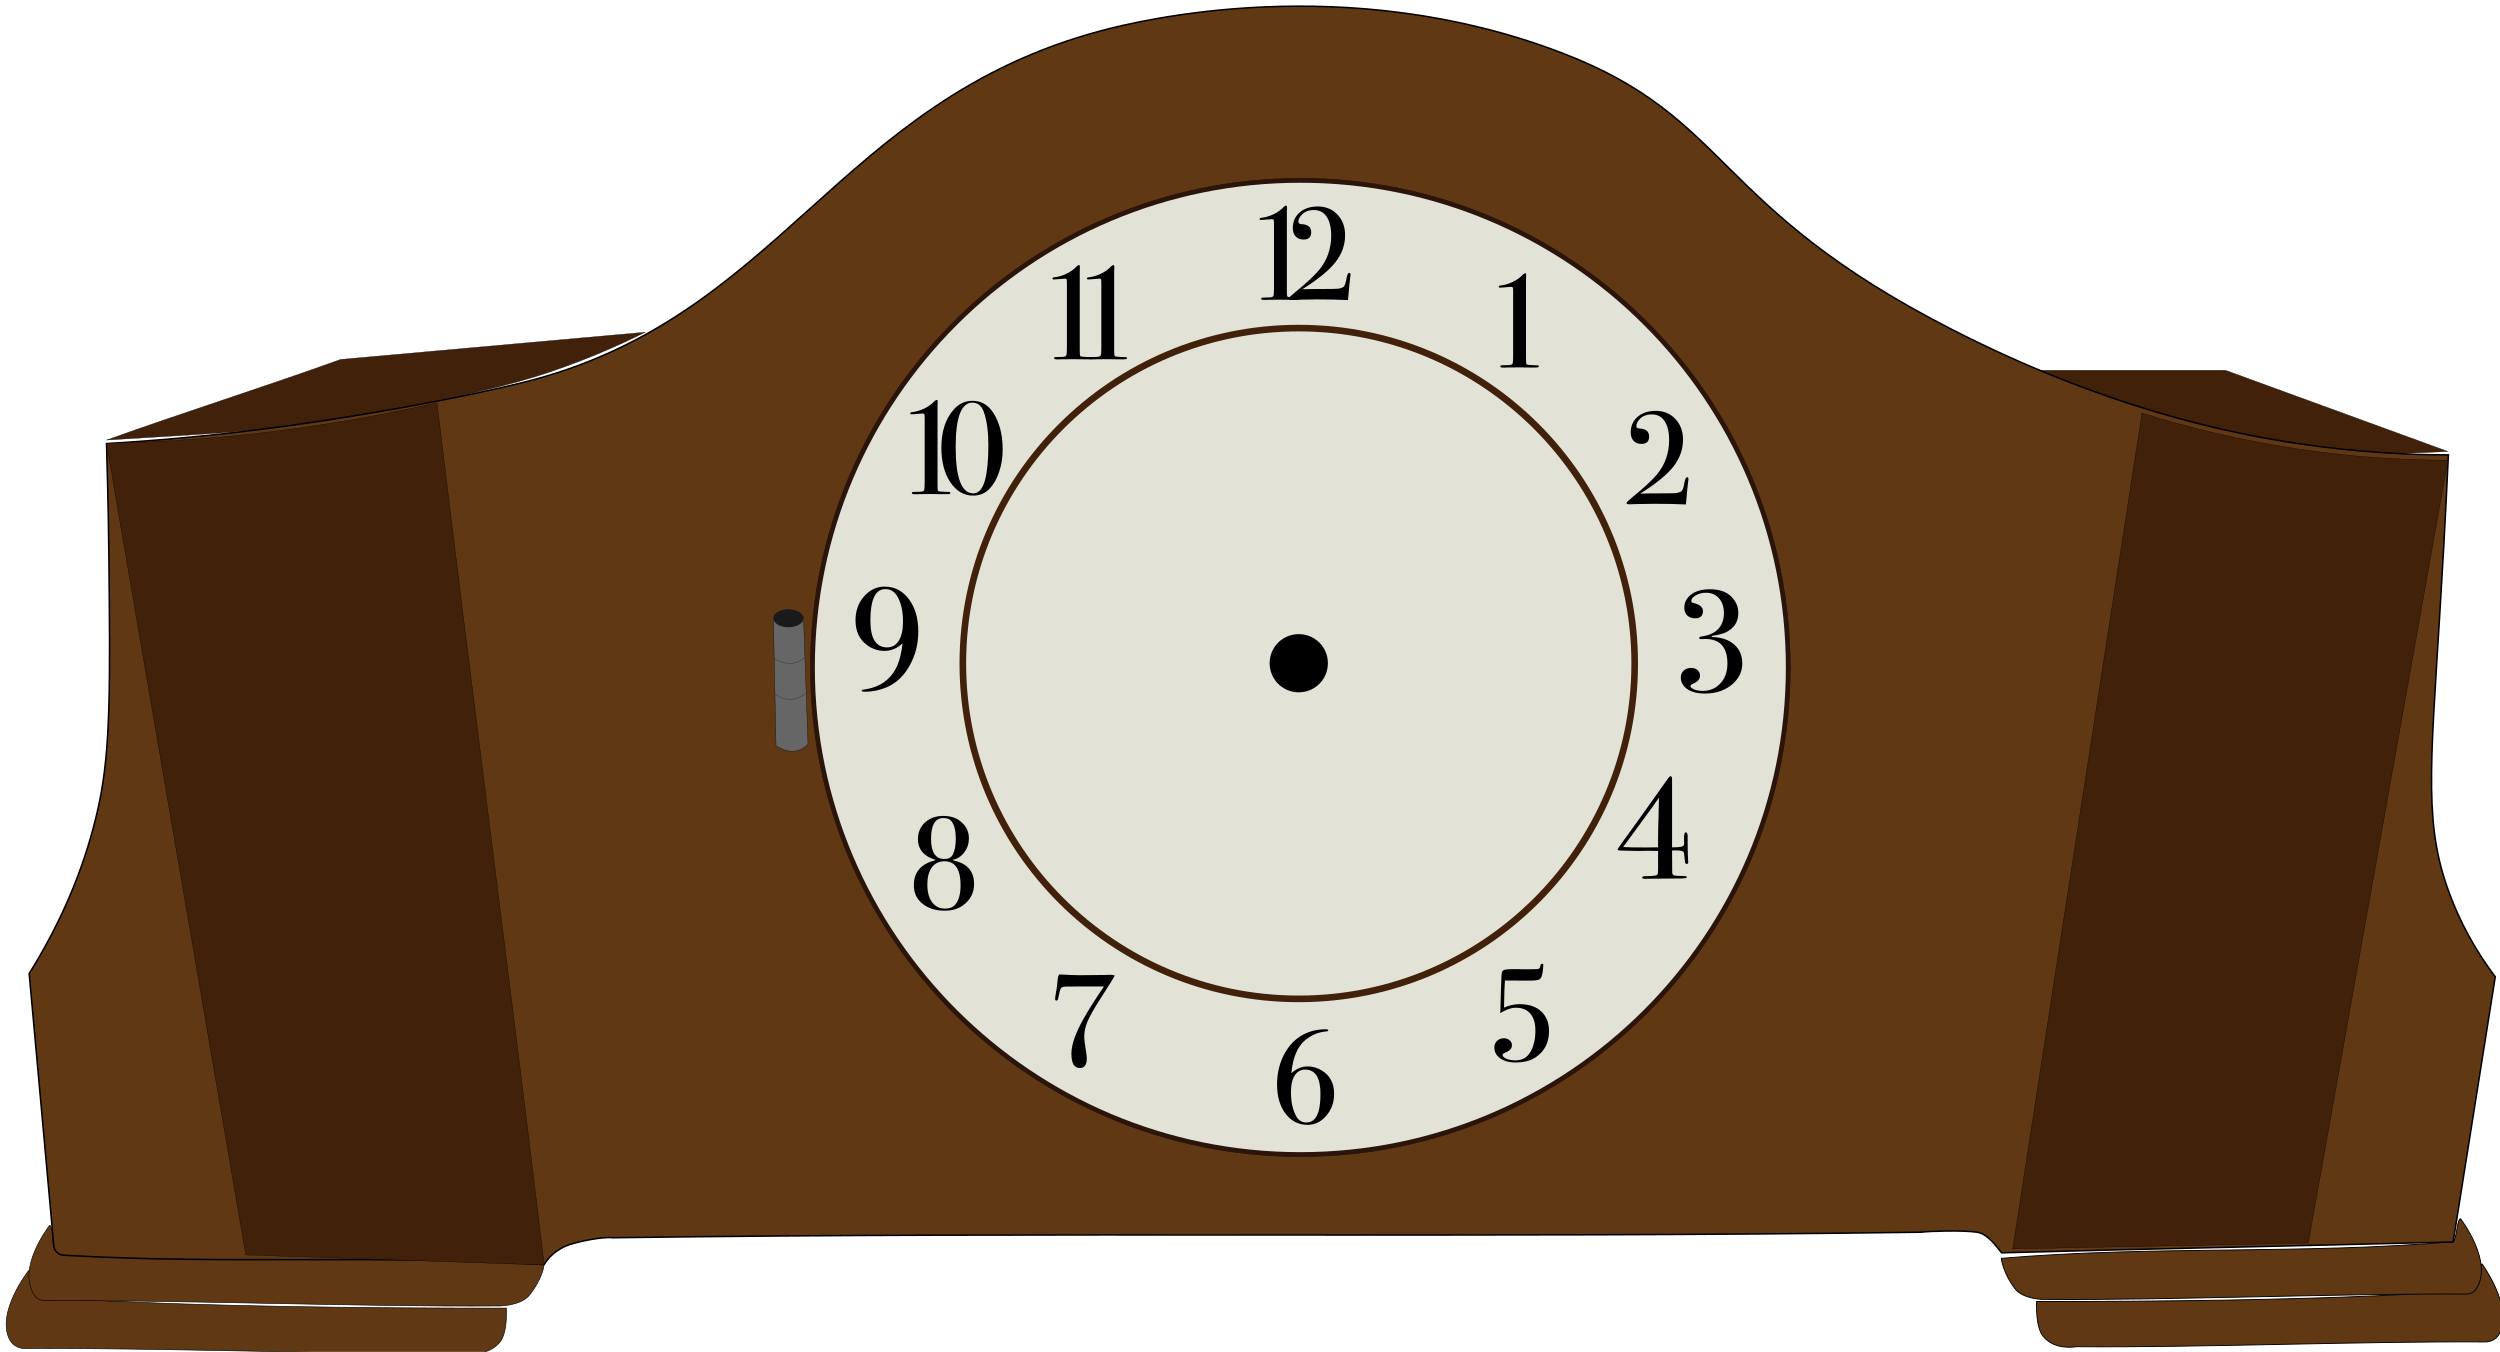 <svg width="405" height="219" viewBox="0 0 405 219" fill="none" xmlns="http://www.w3.org/2000/svg">
<g clip-path="url(#clip0_311_348)">
<path d="M17.252 71.292C29.909 66.752 42.565 62.768 55.178 58.228L104.516 53.816C100.269 55.958 95.335 58.1 89.758 60.027C87.655 60.755 82.207 62.597 70.709 64.953C67.792 65.552 58.181 67.523 44.024 69.322C36.945 70.221 27.892 70.607 17.209 71.292H17.252Z" fill="#42210B" stroke="black" stroke-width="0.05" stroke-miterlimit="10"/>
<path d="M396.554 73.134L360.516 59.984H330.141C337.691 63.754 347.859 67.951 360.301 70.735C374.759 73.99 387.33 73.648 396.597 73.134H396.554Z" fill="#42210B" stroke="black" stroke-width="0.05" stroke-miterlimit="10"/>
<path d="M82.035 211.909C82.035 212.381 82.25 216.064 80.877 217.563C78.817 219.833 75.471 219.277 75.042 219.234C54.234 219.405 25.275 218.334 4.038 218.463C2.966 218.463 1.979 217.906 1.507 216.921C-0.595 212.552 4.51 205.999 4.639 205.827C5.283 205.87 5.84 210.025 6.484 210.068C32.654 212.124 82.035 211.909 82.035 211.909Z" fill="#603813" stroke="black" stroke-width="0.1" stroke-miterlimit="10"/>
<path d="M88.127 204.928C88.127 205.399 87.57 207.583 85.811 209.768C84.395 211.567 80.834 211.61 80.405 211.567C59.511 211.738 28.621 210.582 7.385 210.71C6.698 210.71 6.012 210.453 5.626 209.896C2.58 205.527 7.899 198.717 8.028 198.503C8.672 198.546 8.329 202.187 8.972 202.229C35.143 204.328 61.957 202.829 88.127 204.928Z" fill="#603813" stroke="black" stroke-width="0.1" stroke-miterlimit="10"/>
<path d="M329.926 210.839C329.926 211.31 329.754 214.993 330.999 216.492C332.886 218.763 336.018 218.206 336.447 218.163C355.839 218.334 382.868 217.263 402.646 217.392C403.633 217.392 404.576 216.835 405.005 215.85C406.979 211.481 402.217 204.928 402.088 204.756C401.487 204.799 400.973 208.954 400.372 208.997C375.96 211.053 329.926 210.839 329.926 210.839Z" fill="#603813" stroke="black" stroke-width="0.15" stroke-miterlimit="10"/>
<path d="M324.22 203.857C324.22 204.328 324.735 206.513 326.365 208.697C327.695 210.496 330.999 210.539 331.428 210.496C350.905 210.667 379.736 209.511 399.514 209.639C400.157 209.639 400.801 209.382 401.144 208.826C403.976 204.457 398.742 197.646 398.613 197.432C398.012 197.475 397.969 201.116 397.369 201.159C372.957 203.257 348.589 201.758 324.177 203.857H324.22Z" fill="#603813" stroke="black" stroke-width="0.15" stroke-miterlimit="10"/>
<path d="M17.252 71.849C17.381 76.175 17.553 82.514 17.639 90.224C17.853 110.826 17.939 121.32 16.051 130.186C14.635 136.868 11.675 146.591 4.725 157.727C5.969 171.733 7.471 187.709 8.715 201.844C8.801 202.658 9.444 203.3 10.302 203.343C36.344 204.885 62.129 203.215 88.17 204.842C88.599 204.071 89.972 202.272 92.675 201.501C95.678 200.645 98.381 200.388 99.239 200.516C169.299 199.531 241.161 200.602 311.221 199.617C312.465 199.445 317.913 199.274 320.273 199.617C322.032 199.874 323.362 201.887 324.263 202.958C349.533 202.272 372.142 201.844 397.412 201.201L404.233 158.241C402.303 155.671 399.428 151.431 397.197 145.734C392.564 134.127 393.722 124.832 395.267 99.133C395.61 93.65 396.125 84.827 396.64 73.691C390.462 73.691 382.053 73.305 372.185 71.849C360.473 70.093 340.652 65.895 316.069 53.303C277.37 33.471 280.459 19.208 253.388 8.714C217.95 -5.035 184.015 3.489 178.523 4.945C135.32 16.381 126.525 51.803 84.395 62.04C67.32 66.195 47.027 68.936 47.027 68.936C34.842 70.607 24.632 71.421 17.424 71.849H17.252Z" fill="#603813" stroke="black" stroke-width="0.25" stroke-miterlimit="10"/>
<path d="M125.281 99.99L125.71 120.806C125.71 120.806 128.627 122.99 130.901 120.549L130.172 100.032C130.172 99.433 127.126 97.548 125.281 100.032V99.99Z" fill="#666666" stroke="#1A1A1A" stroke-width="0.08" stroke-miterlimit="10"/>
<path d="M127.726 101.617C129.077 101.617 130.172 100.965 130.172 100.161C130.172 99.356 129.077 98.704 127.726 98.704C126.376 98.704 125.281 99.356 125.281 100.161C125.281 100.965 126.376 101.617 127.726 101.617Z" fill="#1A1A1A"/>
<path d="M125.281 106.543C125.281 106.543 127.855 108.641 130.386 106.543" stroke="#1A1A1A" stroke-width="0.05" stroke-miterlimit="10"/>
<path d="M125.538 112.411C125.538 112.411 127.855 114.424 130.515 112.368" stroke="#1A1A1A" stroke-width="0.05" stroke-miterlimit="10"/>
<path d="M17.252 71.806C24.76 115.623 32.311 159.483 39.819 203.3L88.17 204.928C82.593 158.798 76.372 111.383 70.795 65.253C61.099 67.437 50.202 69.365 38.232 70.564C30.852 71.292 23.817 71.677 17.252 71.806Z" fill="#42210B" stroke="black" stroke-width="0.05" stroke-miterlimit="10"/>
<path d="M347.001 66.966L326.065 202.315L373.944 201.373L396.554 74.547C389.432 74.547 381.195 74.076 372.099 72.705C362.489 71.249 354.08 69.15 347.001 66.923V66.966Z" fill="#42210B" stroke="black" stroke-width="0.05" stroke-miterlimit="10"/>
<path d="M210.657 187.024C254.302 187.024 289.684 151.701 289.684 108.127C289.684 64.554 254.302 29.231 210.657 29.231C167.012 29.231 131.631 64.554 131.631 108.127C131.631 151.701 167.012 187.024 210.657 187.024Z" fill="#E2E2D7" stroke="#2B140A" stroke-width="0.75" stroke-miterlimit="10"/>
<path d="M210.657 187.024C254.302 187.024 289.684 151.701 289.684 108.127C289.684 64.554 254.302 29.231 210.657 29.231C167.012 29.231 131.631 64.554 131.631 108.127C131.631 151.701 167.012 187.024 210.657 187.024Z" fill="#E2E2D7" stroke="#2B140A" stroke-width="0.75" stroke-miterlimit="10"/>
<path d="M210.4 53.688C240.088 53.688 264.285 77.803 264.285 107.485C264.285 137.168 240.131 161.282 210.4 161.282C180.668 161.282 156.514 137.168 156.514 107.485C156.514 77.803 180.668 53.688 210.4 53.688ZM210.4 52.617C180.068 52.617 155.442 77.16 155.442 107.485C155.442 137.81 180.025 162.353 210.4 162.353C240.775 162.353 265.358 137.81 265.358 107.485C265.358 77.16 240.775 52.617 210.4 52.617Z" fill="#42210B"/>
<path d="M210.55 48.398C210.55 48.513 210.392 48.57 210.078 48.57H209.82C209.82 48.57 209.549 48.57 209.005 48.57C208.462 48.556 207.911 48.548 207.353 48.548C206.367 48.548 205.737 48.556 205.466 48.57C205.194 48.584 204.979 48.591 204.822 48.591C204.479 48.591 204.307 48.527 204.307 48.398C204.307 48.27 204.407 48.206 204.608 48.206C204.922 48.206 205.258 48.199 205.616 48.184C206.059 48.17 206.295 48.063 206.324 47.863C206.367 47.649 206.388 47.199 206.388 46.514V36.448C206.388 35.991 206.374 35.72 206.345 35.635C206.317 35.549 206.216 35.506 206.045 35.506C205.973 35.506 205.509 35.542 204.65 35.613C204.479 35.627 204.364 35.635 204.307 35.635C204.136 35.635 204.05 35.584 204.05 35.485C204.05 35.37 204.136 35.306 204.307 35.292C204.979 35.221 205.659 35.021 206.345 34.692C207.032 34.35 207.582 33.95 207.997 33.493C208.154 33.364 208.261 33.3 208.319 33.3C208.433 33.3 208.49 33.372 208.49 33.514V33.921C208.476 34.035 208.469 34.164 208.469 34.307V47.114C208.469 47.627 208.49 47.927 208.533 48.013C208.59 48.099 208.769 48.149 209.069 48.163L209.563 48.184L209.928 48.206H210.249C210.449 48.206 210.55 48.27 210.55 48.398Z" fill="black"/>
<path d="M249.291 59.364C249.291 59.478 249.133 59.535 248.819 59.535H248.561C248.561 59.535 248.29 59.535 247.746 59.535C247.203 59.521 246.652 59.514 246.094 59.514C245.108 59.514 244.478 59.521 244.207 59.535C243.935 59.549 243.721 59.556 243.563 59.556C243.22 59.556 243.048 59.492 243.048 59.364C243.048 59.235 243.148 59.171 243.349 59.171C243.663 59.171 243.999 59.164 244.357 59.15C244.8 59.135 245.036 59.028 245.065 58.828C245.108 58.614 245.129 58.164 245.129 57.479V47.414C245.129 46.957 245.115 46.685 245.086 46.6C245.058 46.514 244.958 46.471 244.786 46.471C244.714 46.471 244.25 46.507 243.392 46.578C243.22 46.593 243.106 46.6 243.048 46.6C242.877 46.6 242.791 46.55 242.791 46.45C242.791 46.336 242.877 46.271 243.048 46.257C243.721 46.186 244.4 45.986 245.086 45.657C245.773 45.315 246.323 44.915 246.738 44.458C246.895 44.33 247.003 44.265 247.06 44.265C247.174 44.265 247.231 44.337 247.231 44.48V44.886C247.217 45.001 247.21 45.129 247.21 45.272V58.079C247.21 58.593 247.231 58.892 247.274 58.978C247.331 59.064 247.51 59.114 247.811 59.128L248.304 59.15L248.669 59.171H248.99C249.191 59.171 249.291 59.235 249.291 59.364Z" fill="black"/>
<path d="M273.53 77.631C273.53 77.674 273.516 77.788 273.487 77.974C273.415 78.445 273.301 79.609 273.144 81.465L273.122 81.722C271.649 81.65 269.969 81.615 268.081 81.615C267.066 81.615 266.115 81.629 265.228 81.657C264.342 81.686 263.955 81.7 264.07 81.7C263.684 81.7 263.491 81.629 263.491 81.486C263.491 81.372 263.862 81.015 264.606 80.415C266.394 78.959 267.666 77.774 268.424 76.86C269.74 75.275 270.398 73.412 270.398 71.271C270.398 69.829 270.098 68.736 269.497 67.994C269.039 67.423 268.396 67.137 267.566 67.137C266.751 67.137 266.108 67.387 265.636 67.887C265.264 68.272 265.078 68.658 265.078 69.043C265.078 69.286 265.271 69.415 265.657 69.429C266.658 69.472 267.159 69.907 267.159 70.735C267.159 71.52 266.744 71.913 265.915 71.913C265.385 71.913 264.964 71.749 264.649 71.421C264.334 71.092 264.177 70.642 264.177 70.071C264.177 69.015 264.549 68.165 265.293 67.523C266.036 66.88 267.016 66.559 268.231 66.559C269.447 66.559 270.455 66.945 271.256 67.716C272.186 68.615 272.65 69.786 272.65 71.228C272.65 72.813 272.121 74.276 271.063 75.618C270.005 76.946 268.224 78.395 265.722 79.966C266.665 79.937 267.852 79.923 269.282 79.923C270.469 79.923 271.22 79.908 271.535 79.88C271.849 79.837 272.128 79.744 272.371 79.602C272.572 79.473 272.743 78.995 272.886 78.167C272.986 77.596 273.129 77.31 273.315 77.31C273.458 77.31 273.53 77.417 273.53 77.631Z" fill="black"/>
<path d="M282.248 107.475C282.248 108.778 281.721 109.893 280.667 110.82C279.503 111.841 278.017 112.351 276.208 112.351C274.729 112.351 273.643 112.006 272.951 111.315C272.511 110.875 272.291 110.372 272.291 109.807C272.291 109.32 272.44 108.935 272.739 108.653C273.053 108.354 273.47 108.205 273.989 108.205C274.398 108.205 274.737 108.323 275.004 108.558C275.272 108.794 275.405 109.092 275.405 109.454C275.405 110.003 275.036 110.435 274.296 110.749C273.997 110.875 273.848 111.001 273.848 111.126C273.848 111.33 274.052 111.519 274.461 111.692C274.87 111.849 275.319 111.927 275.806 111.927C277.002 111.927 277.969 111.519 278.709 110.702C279.464 109.886 279.841 108.818 279.841 107.498C279.841 104.844 278.646 103.517 276.255 103.517C276.019 103.517 275.846 103.525 275.736 103.541H275.57C275.366 103.541 275.264 103.47 275.264 103.329C275.264 103.219 275.452 103.132 275.83 103.07C276.931 102.912 277.781 102.512 278.378 101.868C278.976 101.208 279.275 100.368 279.275 99.347C279.275 98.342 279.015 97.541 278.496 96.945C277.977 96.332 277.277 96.026 276.396 96.026C275.751 96.026 275.185 96.167 274.697 96.45C274.225 96.717 273.989 97.031 273.989 97.392C273.989 97.534 274.1 97.628 274.32 97.675C275.358 97.926 275.877 98.358 275.877 98.971C275.877 99.772 275.46 100.172 274.627 100.172C274.092 100.172 273.659 100.015 273.329 99.701C273.014 99.387 272.857 98.971 272.857 98.452C272.857 97.604 273.219 96.897 273.942 96.332C274.682 95.751 275.704 95.46 277.01 95.46C278.504 95.46 279.645 95.845 280.431 96.615C281.218 97.384 281.611 98.279 281.611 99.3C281.611 100.714 280.943 101.758 279.605 102.433C279.133 102.669 278.371 102.865 277.317 103.022V103.187C278.622 103.234 279.676 103.525 280.478 104.059C281.658 104.844 282.248 105.983 282.248 107.475Z" fill="black"/>
<path d="M273.494 139.716C273.494 139.873 273.415 139.952 273.258 139.952C273.117 139.952 273.022 139.866 272.975 139.693C272.944 139.504 272.888 139.01 272.81 138.209C272.778 138.083 272.715 137.989 272.621 137.926C272.432 137.816 272.015 137.761 271.37 137.761C271.197 137.761 271.032 137.769 270.875 137.785L270.899 141.483C270.977 141.672 271.103 141.789 271.276 141.837C271.465 141.884 271.913 141.907 272.621 141.907C272.967 141.907 273.172 141.939 273.235 142.001C273.25 142.033 273.258 142.08 273.258 142.143C273.258 142.253 272.944 142.308 272.314 142.308C271.685 142.308 269.923 142.323 267.029 142.355C266.871 142.37 266.698 142.378 266.51 142.378C266.195 142.378 266.038 142.3 266.038 142.143C266.038 141.986 266.266 141.915 266.722 141.931C267.257 141.946 267.744 141.915 268.185 141.837C268.374 141.805 268.492 141.727 268.539 141.601C268.586 141.46 268.61 141.161 268.61 140.706V137.855C268.295 137.84 267.933 137.832 267.524 137.832H266.557C266.337 137.832 266.093 137.84 265.825 137.855C265.589 137.855 265.44 137.855 265.377 137.855L262.38 137.785C262.16 137.769 262.05 137.706 262.05 137.596C262.05 137.518 263.206 135.892 265.519 132.72C266.242 131.699 267.839 129.453 270.309 125.982C270.419 125.825 270.529 125.747 270.639 125.747C270.796 125.747 270.875 125.896 270.875 126.194V137.266H271.111C271.646 137.266 272.063 137.235 272.362 137.172C272.676 137.109 272.833 136.952 272.833 136.701C272.818 135.712 272.81 135.374 272.81 135.688C272.826 135.123 272.912 134.84 273.069 134.84C273.29 134.84 273.4 135.06 273.4 135.5V136.56L273.423 138.256C273.439 138.837 273.455 139.206 273.471 139.363C273.486 139.504 273.494 139.622 273.494 139.716ZM268.751 129.21C268.594 129.461 268.264 129.94 267.76 130.647C267.068 131.605 266.022 133.034 264.622 134.934L262.947 137.219C263.529 137.266 264.779 137.29 266.698 137.29C267.375 137.29 268.012 137.282 268.61 137.266V135.594C268.61 134.809 268.633 133.748 268.68 132.413C268.728 130.843 268.751 129.775 268.751 129.21Z" fill="black"/>
<path d="M250.942 167.043C250.942 168.871 250.241 170.27 248.84 171.241C247.996 171.826 246.902 172.119 245.558 172.119C244.213 172.119 243.227 171.769 242.597 171.069C242.254 170.684 242.083 170.227 242.083 169.699C242.083 169.256 242.226 168.899 242.512 168.628C242.798 168.342 243.17 168.2 243.627 168.2C243.999 168.2 244.306 168.307 244.55 168.521C244.807 168.735 244.936 168.999 244.936 169.313C244.936 169.842 244.585 170.241 243.885 170.513C243.57 170.627 243.413 170.755 243.413 170.898C243.413 171.127 243.62 171.334 244.035 171.519C244.464 171.691 244.936 171.776 245.451 171.776C246.452 171.776 247.202 171.434 247.703 170.748C248.389 169.806 248.733 168.535 248.733 166.936C248.733 165.765 248.461 164.859 247.917 164.216C247.374 163.574 246.602 163.253 245.601 163.253C244.828 163.253 243.978 163.545 243.048 164.131C243.134 160.918 243.198 158.891 243.241 158.049C243.255 157.563 243.363 157.27 243.563 157.17C243.763 157.056 244.306 156.999 245.193 156.999C245.336 156.999 245.579 156.999 245.922 156.999C246.266 157.013 246.537 157.021 246.738 157.021H247.467C248.454 157.021 249.026 157.006 249.183 156.978C249.355 156.935 249.462 156.814 249.505 156.614C249.562 156.285 249.662 156.121 249.805 156.121C249.948 156.121 250.02 156.2 250.02 156.357C250.02 156.457 250.012 156.535 249.998 156.592L249.955 157.085C249.884 157.884 249.734 158.384 249.505 158.584C249.29 158.77 248.754 158.862 247.896 158.862L243.799 158.841C243.742 159.326 243.692 160.79 243.649 163.231C244.464 162.86 245.315 162.674 246.201 162.674C247.674 162.674 248.833 163.067 249.676 163.852C250.52 164.623 250.942 165.687 250.942 167.043Z" fill="black"/>
<path d="M216.127 177.194C216.127 178.579 215.705 179.764 214.861 180.749C214.017 181.735 213.009 182.227 211.837 182.227C210.364 182.227 209.169 181.62 208.254 180.407C207.339 179.193 206.881 177.616 206.881 175.674C206.881 173.889 207.267 172.262 208.04 170.791C208.826 169.32 209.87 168.25 211.172 167.579C212.258 167.022 213.445 166.743 214.733 166.743C215.033 166.743 215.183 166.8 215.183 166.915C215.183 167.015 215.083 167.072 214.883 167.086C213.596 167.2 212.459 167.664 211.472 168.478C210.185 169.535 209.427 171.334 209.198 173.875C209.985 173.132 210.871 172.761 211.858 172.761C212.659 172.761 213.41 172.975 214.11 173.404C215.455 174.218 216.127 175.481 216.127 177.194ZM213.917 177.259C213.917 174.603 213.095 173.275 211.45 173.275C210.707 173.275 210.135 173.596 209.734 174.239C209.334 174.867 209.134 175.752 209.134 176.895C209.134 178.536 209.427 179.864 210.013 180.878C210.385 181.52 210.928 181.842 211.644 181.842C213.159 181.842 213.917 180.314 213.917 177.259Z" fill="black"/>
<path d="M180.561 158.091C180.561 158.177 179.731 159.512 178.072 162.096C177.143 163.552 176.506 164.694 176.163 165.523C175.82 166.336 175.648 167.15 175.648 167.964C175.648 168.378 175.749 169.192 175.949 170.405C176.02 170.834 176.056 171.198 176.056 171.498C176.056 172.511 175.677 173.018 174.919 173.018C174.018 173.018 173.568 172.24 173.568 170.684C173.568 169.242 174.233 167.343 175.563 164.987C176.406 163.502 177.5 161.775 178.845 159.804H175.584C173.897 159.804 172.924 159.812 172.667 159.826C172.352 159.84 172.13 159.89 172.002 159.976C171.887 160.061 171.801 160.183 171.744 160.34C171.701 160.483 171.587 160.982 171.401 161.839C171.344 162.01 171.258 162.096 171.144 162.096C171.001 162.096 170.929 162.01 170.929 161.839C170.929 161.668 170.965 161.389 171.036 161.004C171.194 160.133 171.294 159.39 171.337 158.777C171.365 158.334 171.458 158.027 171.616 157.856C171.716 157.856 172.009 157.87 172.495 157.898C173.582 157.956 174.368 157.984 174.855 157.984L179.295 157.941C179.41 157.941 179.531 157.934 179.66 157.92C179.774 157.92 179.846 157.92 179.874 157.92C180.332 157.92 180.561 157.977 180.561 158.091Z" fill="black"/>
<path d="M157.8 143.207C157.8 144.635 157.207 145.784 156.02 146.655C155.219 147.241 154.225 147.533 153.038 147.533C151.765 147.533 150.693 147.248 149.82 146.677C148.633 145.906 148.04 144.821 148.04 143.421C148.04 141.294 149.191 139.945 151.494 139.374V139.267C150.621 139.024 149.935 138.617 149.434 138.046C148.948 137.461 148.705 136.768 148.705 135.969C148.705 134.855 149.084 133.948 149.842 133.249C150.614 132.535 151.608 132.178 152.824 132.178C153.896 132.178 154.776 132.435 155.462 132.949C156.463 133.691 156.964 134.648 156.964 135.819C156.964 136.661 156.713 137.418 156.213 138.089C155.712 138.746 155.09 139.145 154.347 139.288L154.368 139.374C156.656 139.831 157.8 141.109 157.8 143.207ZM154.84 135.862C154.84 134.591 154.611 133.656 154.154 133.056C153.882 132.699 153.446 132.521 152.845 132.521C151.501 132.521 150.829 133.641 150.829 135.883C150.829 138.067 151.551 139.16 152.995 139.16C153.639 139.16 154.089 138.924 154.347 138.453C154.676 137.839 154.84 136.975 154.84 135.862ZM155.612 143.421C155.612 140.823 154.74 139.524 152.995 139.524C152.123 139.524 151.444 139.859 150.957 140.53C150.471 141.187 150.228 142.101 150.228 143.272C150.228 144.485 150.478 145.442 150.979 146.141C151.494 146.841 152.194 147.191 153.081 147.191C153.839 147.191 154.397 146.976 154.754 146.548C155.326 145.863 155.612 144.821 155.612 143.421Z" fill="black"/>
<path d="M148.763 102.287C148.763 104.345 148.283 106.214 147.323 107.894C146.38 109.559 145.137 110.713 143.595 111.357C142.463 111.828 141.33 112.064 140.197 112.064C139.788 112.064 139.584 112.009 139.584 111.899C139.584 111.805 139.694 111.742 139.914 111.71C142.573 111.365 144.397 110.046 145.389 107.753C145.782 106.826 146.057 105.648 146.214 104.219C145.349 105.036 144.374 105.444 143.288 105.444C142.25 105.444 141.306 105.13 140.457 104.502C139.214 103.591 138.593 102.248 138.593 100.474C138.593 98.966 139.049 97.686 139.961 96.634C140.889 95.566 142.006 95.032 143.312 95.032C144.917 95.032 146.222 95.707 147.229 97.058C148.252 98.408 148.763 100.152 148.763 102.287ZM146.285 100.733C146.285 98.942 145.955 97.529 145.294 96.492C144.838 95.785 144.217 95.432 143.43 95.432C141.81 95.432 141 97.128 141 100.521C141 103.426 141.904 104.879 143.713 104.879C144.515 104.879 145.145 104.518 145.601 103.795C146.057 103.057 146.285 102.036 146.285 100.733Z" fill="black"/>
<path d="M153.96 79.88C153.96 79.994 153.803 80.051 153.488 80.051H153.231C153.231 80.051 152.959 80.051 152.416 80.051C151.872 80.037 151.322 80.03 150.764 80.03C149.777 80.03 149.148 80.037 148.876 80.051C148.605 80.066 148.39 80.073 148.233 80.073C147.89 80.073 147.718 80.008 147.718 79.88C147.718 79.751 147.818 79.687 148.018 79.687C148.333 79.687 148.669 79.68 149.027 79.666C149.47 79.651 149.706 79.544 149.734 79.344C149.777 79.13 149.799 78.681 149.799 77.995V67.93C149.799 67.473 149.784 67.202 149.756 67.116C149.727 67.03 149.627 66.987 149.456 66.987C149.384 66.987 148.919 67.023 148.061 67.094C147.89 67.109 147.775 67.116 147.718 67.116C147.546 67.116 147.461 67.066 147.461 66.966C147.461 66.852 147.546 66.788 147.718 66.773C148.39 66.702 149.069 66.502 149.756 66.174C150.442 65.831 150.993 65.431 151.408 64.974C151.565 64.846 151.672 64.782 151.729 64.782C151.844 64.782 151.901 64.853 151.901 64.996V65.403C151.887 65.517 151.88 65.645 151.88 65.788V78.595C151.88 79.109 151.901 79.409 151.944 79.494C152.001 79.58 152.18 79.63 152.48 79.644L152.974 79.666L153.338 79.687H153.66C153.86 79.687 153.96 79.751 153.96 79.88Z" fill="black"/>
<path d="M177 58.036C177 58.15 176.842 58.207 176.528 58.207H176.27C176.27 58.207 175.998 58.207 175.455 58.207C174.912 58.193 174.361 58.186 173.803 58.186C172.817 58.186 172.187 58.193 171.916 58.207C171.644 58.221 171.429 58.228 171.272 58.228C170.929 58.228 170.757 58.164 170.757 58.036C170.757 57.907 170.857 57.843 171.058 57.843C171.372 57.843 171.708 57.836 172.066 57.822C172.509 57.807 172.745 57.7 172.774 57.5C172.817 57.286 172.838 56.836 172.838 56.151V46.086C172.838 45.629 172.824 45.357 172.795 45.272C172.766 45.186 172.666 45.143 172.495 45.143C172.423 45.143 171.958 45.179 171.1 45.25C170.929 45.265 170.814 45.272 170.757 45.272C170.586 45.272 170.5 45.222 170.5 45.122C170.5 45.008 170.586 44.943 170.757 44.929C171.429 44.858 172.109 44.658 172.795 44.329C173.481 43.987 174.032 43.587 174.447 43.13C174.604 43.002 174.711 42.937 174.769 42.937C174.883 42.937 174.94 43.009 174.94 43.151V43.558C174.926 43.673 174.919 43.801 174.919 43.944V56.751C174.919 57.265 174.94 57.565 174.983 57.65C175.04 57.736 175.219 57.786 175.519 57.8L176.013 57.822L176.377 57.843H176.699C176.899 57.843 177 57.907 177 58.036Z" fill="black"/>
<path d="M218.786 44.522C218.786 44.565 218.772 44.679 218.743 44.865C218.672 45.336 218.557 46.5 218.4 48.356L218.379 48.613C216.906 48.541 215.225 48.505 213.337 48.505C212.322 48.505 211.371 48.52 210.484 48.548C209.598 48.577 209.212 48.591 209.326 48.591C208.94 48.591 208.747 48.52 208.747 48.377C208.747 48.263 209.119 47.906 209.862 47.306C211.65 45.85 212.923 44.665 213.681 43.751C214.996 42.166 215.654 40.303 215.654 38.162C215.654 36.72 215.354 35.627 214.753 34.885C214.296 34.314 213.652 34.028 212.823 34.028C212.008 34.028 211.364 34.278 210.892 34.778C210.52 35.163 210.334 35.549 210.334 35.934C210.334 36.177 210.527 36.306 210.914 36.32C211.915 36.363 212.415 36.798 212.415 37.626C212.415 38.411 212 38.804 211.171 38.804C210.642 38.804 210.22 38.64 209.905 38.312C209.591 37.983 209.433 37.533 209.433 36.962C209.433 35.906 209.805 35.056 210.549 34.414C211.292 33.771 212.272 33.45 213.488 33.45C214.703 33.45 215.711 33.836 216.512 34.606C217.442 35.506 217.907 36.677 217.907 38.119C217.907 39.704 217.377 41.167 216.319 42.509C215.261 43.837 213.481 45.286 210.978 46.856C211.922 46.828 213.109 46.814 214.539 46.814C215.726 46.814 216.477 46.799 216.791 46.771C217.106 46.728 217.385 46.635 217.628 46.492C217.828 46.364 218 45.886 218.143 45.058C218.243 44.486 218.386 44.201 218.572 44.201C218.715 44.201 218.786 44.308 218.786 44.522Z" fill="black"/>
<path d="M182.577 58.036C182.577 58.15 182.42 58.207 182.105 58.207H181.848C181.848 58.207 181.576 58.207 181.033 58.207C180.489 58.193 179.939 58.186 179.381 58.186C178.394 58.186 177.765 58.193 177.493 58.207C177.221 58.221 177.007 58.228 176.85 58.228C176.506 58.228 176.335 58.164 176.335 58.036C176.335 57.907 176.435 57.843 176.635 57.843C176.95 57.843 177.286 57.836 177.643 57.822C178.087 57.807 178.323 57.7 178.351 57.5C178.394 57.286 178.415 56.836 178.415 56.151V46.086C178.415 45.629 178.401 45.357 178.373 45.272C178.344 45.186 178.244 45.143 178.072 45.143C178.001 45.143 177.536 45.179 176.678 45.25C176.506 45.265 176.392 45.272 176.335 45.272C176.163 45.272 176.077 45.222 176.077 45.122C176.077 45.008 176.163 44.943 176.335 44.929C177.007 44.858 177.686 44.658 178.373 44.329C179.059 43.987 179.61 43.587 180.024 43.13C180.182 43.002 180.289 42.937 180.346 42.937C180.461 42.937 180.518 43.009 180.518 43.151V43.558C180.503 43.673 180.496 43.801 180.496 43.944V56.751C180.496 57.265 180.518 57.565 180.561 57.65C180.618 57.736 180.797 57.786 181.097 57.8L181.59 57.822L181.955 57.843H182.277C182.477 57.843 182.577 57.907 182.577 58.036Z" fill="black"/>
<path d="M162.434 72.855C162.434 74.126 162.241 75.325 161.855 76.453C161.483 77.581 160.968 78.488 160.31 79.173C159.61 79.916 158.716 80.287 157.629 80.287C156.142 80.287 154.912 79.559 153.939 78.102C152.981 76.646 152.502 74.783 152.502 72.513C152.502 69.886 153.181 67.816 154.54 66.302C155.355 65.388 156.356 64.931 157.543 64.931C158.945 64.931 160.06 65.567 160.89 66.838C161.919 68.408 162.434 70.414 162.434 72.855ZM160.117 72.084C160.117 69.957 159.881 68.201 159.409 66.816C159.052 65.76 158.423 65.231 157.522 65.231C155.72 65.231 154.819 67.623 154.819 72.406C154.819 77.417 155.77 79.923 157.672 79.923C158.558 79.923 159.195 79.195 159.581 77.738C159.939 76.41 160.117 74.526 160.117 72.084Z" fill="black"/>
<path d="M210.4 110.997C208.426 110.997 206.839 109.413 206.839 107.442C206.839 105.472 208.426 103.887 210.4 103.887C212.373 103.887 213.96 105.472 213.96 107.442C213.96 109.413 212.373 110.997 210.4 110.997Z" fill="black"/>
<path d="M210.399 105.086C211.687 105.086 212.759 106.157 212.759 107.442C212.759 108.727 211.687 109.798 210.399 109.798C209.112 109.798 208.04 108.727 208.04 107.442C208.04 106.157 209.112 105.086 210.399 105.086ZM210.399 102.731C207.782 102.731 205.68 104.829 205.68 107.442C205.68 110.055 207.782 112.154 210.399 112.154C213.017 112.154 215.119 110.055 215.119 107.442C215.119 104.829 213.017 102.731 210.399 102.731Z" fill="black"/>
</g>
<defs>
<clipPath id="clip0_311_348">
<rect width="405" height="219" fill="white"/>
</clipPath>
</defs>
</svg>

